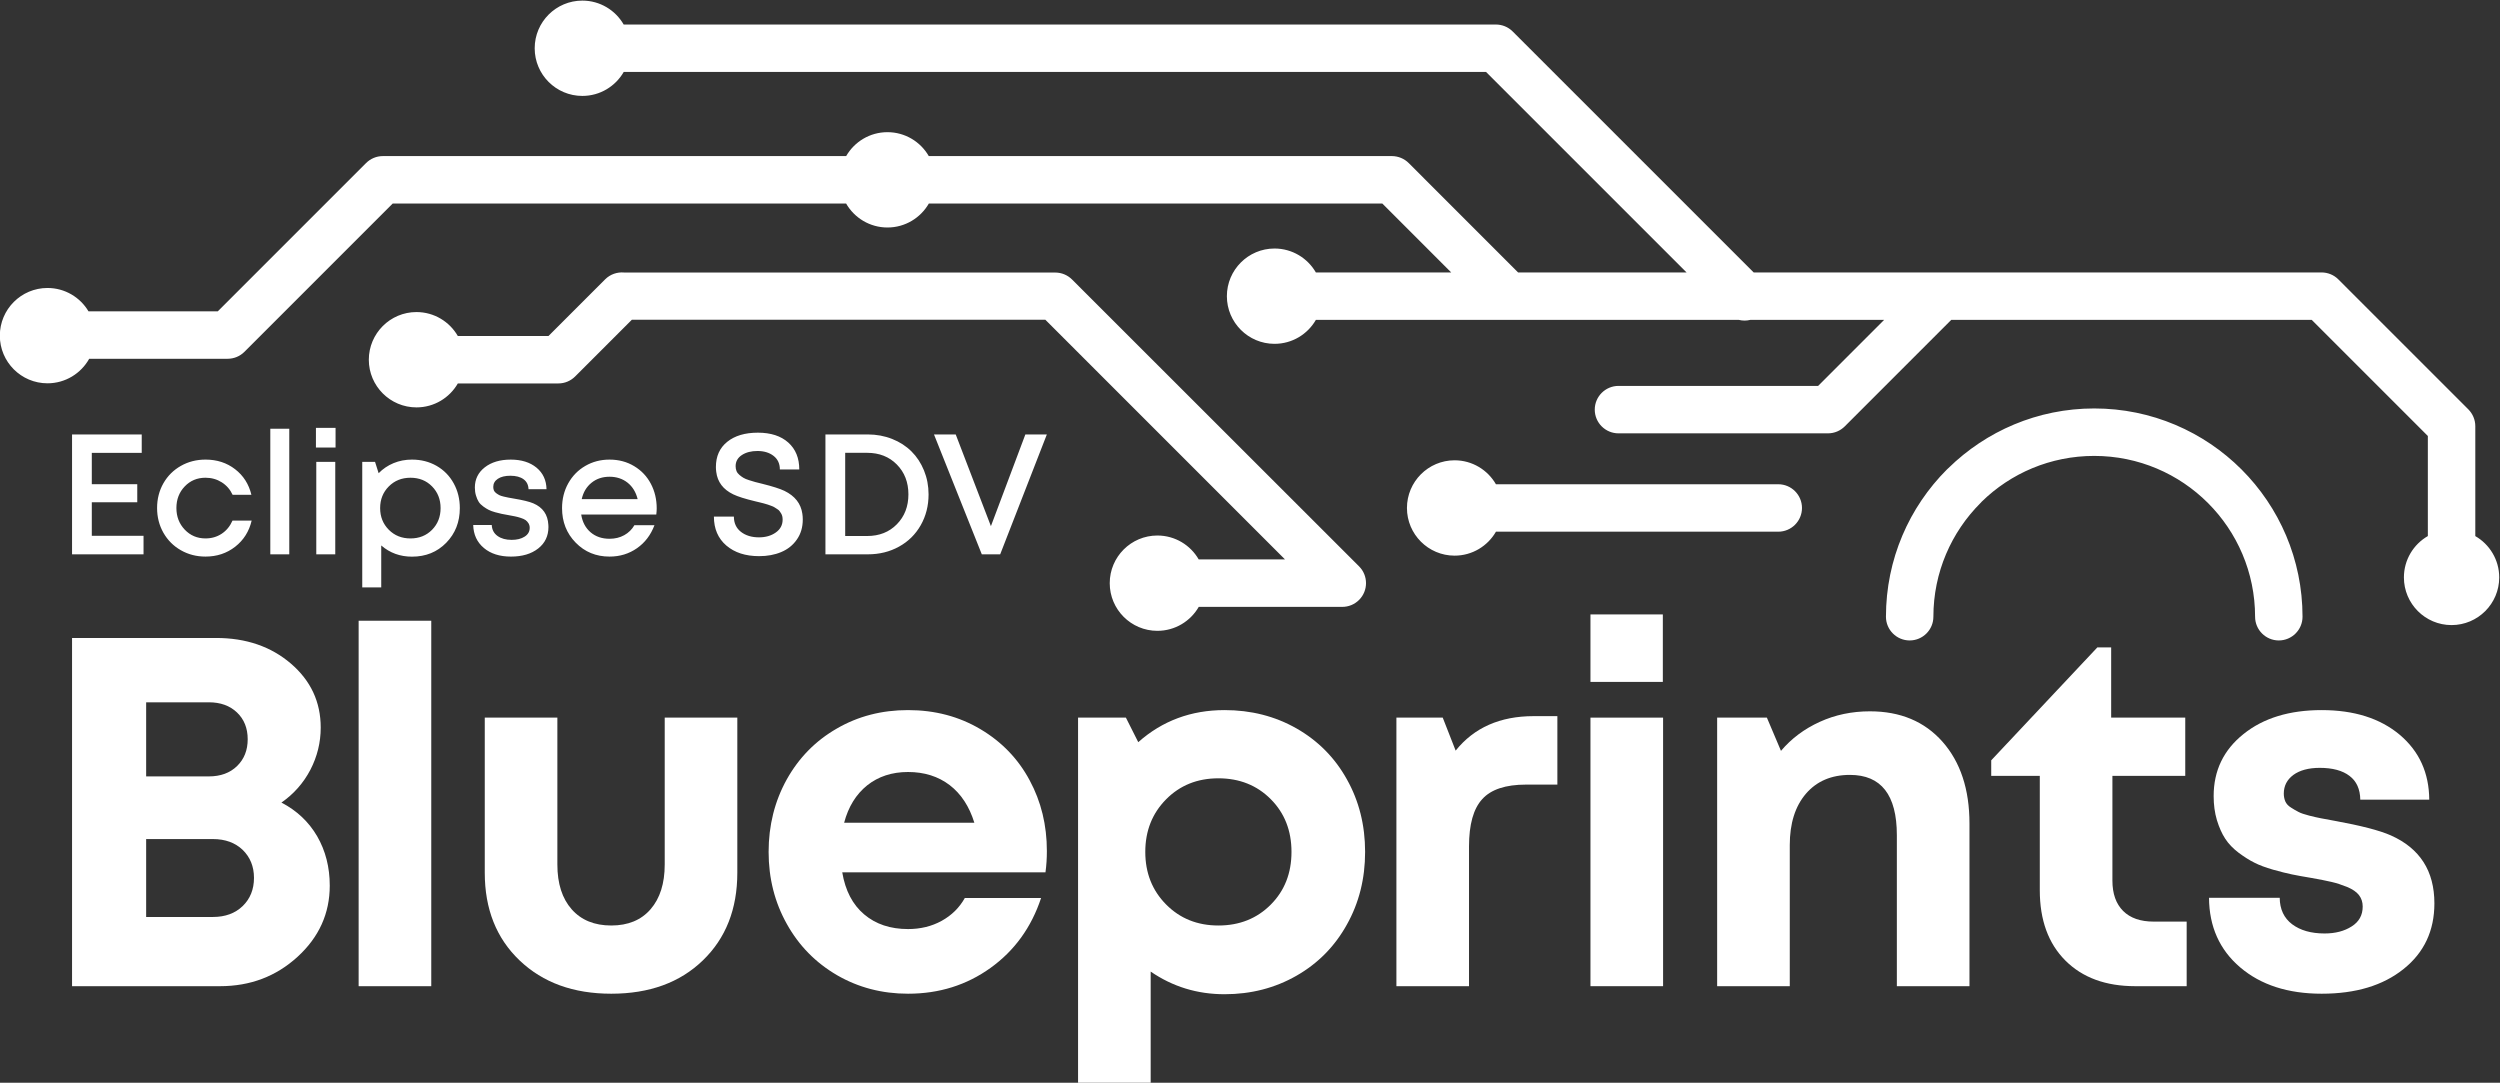 <?xml version="1.0" encoding="UTF-8" standalone="no"?>
<!-- Created with Inkscape (http://www.inkscape.org/) -->

<svg
   version="1.1"
   id="svg2"
   xml:space="preserve"
   width="1769.52"
   height="766.374"
   viewBox="0 0 1769.52 766.374"
   sodipodi:docname="eclipsesdvblueprint_white.svg"
   inkscape:version="1.1.1 (c3084ef, 2021-09-22)"
   xmlns:inkscape="http://www.inkscape.org/namespaces/inkscape"
   xmlns:sodipodi="http://sodipodi.sourceforge.net/DTD/sodipodi-0.dtd"
   xmlns="http://www.w3.org/2000/svg"
   xmlns:svg="http://www.w3.org/2000/svg"><rect x="0" y="0" width="1769.52" height="766.374" fill="#333333" stroke="none"/><sodipodi:namedview
     id="namedview32"
     pagecolor="#505050"
     bordercolor="#eeeeee"
     borderopacity="1"
     inkscape:pageshadow="0"
     inkscape:pageopacity="0"
     inkscape:pagecheckerboard="0"
     showgrid="false"
     fit-margin-top="0"
     fit-margin-left="0"
     fit-margin-right="0"
     fit-margin-bottom="0"
     inkscape:zoom="0.32737499"
     inkscape:cx="891.94352"
     inkscape:cy="421.53495"
     inkscape:window-width="2209"
     inkscape:window-height="1408"
     inkscape:window-x="243"
     inkscape:window-y="25"
     inkscape:window-maximized="0"
     inkscape:current-layer="g8" /><defs
     id="defs6"><clipPath
       clipPathUnits="userSpaceOnUse"
       id="clipPath18"><path
         d="M 0,2000 H 2000 V 0 H 0 Z"
         id="path16" /></clipPath></defs><g
     id="g8"
     transform="matrix(1.333,0,0,-1.333,-448.573,1716.521)"><g
       id="g12"
       inkscape:export-filename="/Users/nacidai/dev/git/eclipse-sdv-blueprints/blueprints-website/static/logos/eclipsesdvblueprint_white.svg"
       inkscape:export-xdpi="96"
       inkscape:export-ydpi="96"><g
         id="g14"
         clip-path="url(#clipPath18)"><g
           id="g20"
           transform="translate(880.97,1057.03)"><path
             d="m 0,0 h 11.41 l -24.78,-63.66 h -9.76 L -48.52,0 h 11.54 l 18.689,-48.7 z m -84,-53.93 c 6.42,0 11.68,2.07 15.76,6.23 4.09,4.16 6.14,9.45 6.14,15.88 0,6.41 -2.05,11.7 -6.14,15.85 -4.08,4.14 -9.34,6.21 -15.76,6.21 H -95.67 V -53.93 Z M -83.68,0 c 4.6,0 8.92,-0.8 12.94,-2.39 4,-1.59 7.42,-3.79 10.24,-6.6 2.84,-2.8 5.05,-6.16 6.67,-10.12 1.61,-3.95 2.43,-8.2 2.43,-12.71 0,-6.08 -1.4,-11.53 -4.16,-16.38 -2.77,-4.87 -6.6,-8.66 -11.53,-11.37 -4.91,-2.729 -10.44,-4.09 -16.59,-4.09 h -22.48 V 0 Z m -57.68,-64.629 c -7.23,0 -13.03,1.879 -17.43,5.649 -4.39,3.77 -6.59,8.9 -6.59,15.34 h 10.61 c 0,-3.43 1.24,-6.12 3.74,-8.08 2.52,-1.95 5.7,-2.92 9.58,-2.92 3.51,0 6.5,0.85 8.92,2.57 2.43,1.71 3.64,3.99 3.64,6.841 0,0.619 -0.06,1.189 -0.18,1.759 -0.12,0.54 -0.32,1.04 -0.62,1.531 -0.29,0.469 -0.58,0.889 -0.84,1.25 -0.27,0.379 -0.69,0.739 -1.27,1.089 -0.57,0.35 -1.04,0.65 -1.42,0.911 -0.37,0.259 -0.96,0.52 -1.75,0.799 -0.8,0.28 -1.42,0.5 -1.86,0.67 -0.45,0.15 -1.15,0.37 -2.12,0.62 -0.96,0.25 -1.67,0.43 -2.12,0.53 -0.47,0.111 -1.23,0.29 -2.29,0.55 -5.42,1.3 -9.32,2.53 -11.73,3.7 -5.38,2.591 -8.39,6.57 -9.05,11.94 -0.12,0.82 -0.18,1.68 -0.18,2.58 0,5.71 2,10.16 6.02,13.39 4.01,3.23 9.44,4.85 16.27,4.85 6.87,0 12.25,-1.76 16.14,-5.24 3.9,-3.49 5.84,-8.26 5.84,-14.29 h -10.31 c 0,3.07 -1.11,5.47 -3.35,7.211 -2.23,1.73 -5.08,2.589 -8.55,2.589 -3.31,0 -6.07,-0.71 -8.27,-2.149 -2.21,-1.44 -3.32,-3.411 -3.32,-5.931 0,-0.95 0.17,-1.799 0.47,-2.569 0.32,-0.781 0.84,-1.46 1.56,-2.061 0.73,-0.609 1.44,-1.12 2.13,-1.53 0.69,-0.429 1.69,-0.84 2.98,-1.25 1.29,-0.42 2.36,-0.74 3.24,-0.98 0.87,-0.23 2.11,-0.55 3.7,-0.929 5.49,-1.361 9.43,-2.621 11.85,-3.77 5.55,-2.701 8.72,-6.741 9.5,-12.121 0.15,-0.99 0.23,-2 0.23,-3.06 0,-4.12 -1.04,-7.67 -3.14,-10.66 -2.07,-2.999 -4.85,-5.209 -8.32,-6.659 -3.45,-1.46 -7.36,-2.17 -11.71,-2.17 m -79.44,42.169 c -3.76,0 -6.95,-1.07 -9.57,-3.2 -2.64,-2.13 -4.38,-5.03 -5.2,-8.69 h 29.7 c -0.93,3.72 -2.7,6.63 -5.35,8.74 -2.65,2.09 -5.85,3.15 -9.58,3.15 m 25.05,-16.79 c 0,-0.94 -0.07,-2.03 -0.22,-3.27 h -39.88 c 0.63,-3.97 2.29,-7.11 4.98,-9.43 2.69,-2.3 6.06,-3.45 10.07,-3.45 2.91,0 5.5,0.63 7.81,1.91 2.28,1.27 4.09,3.03 5.39,5.29 h 10.66 c -1.96,-5.19 -5.05,-9.259 -9.29,-12.219 -4.23,-2.951 -9.08,-4.441 -14.57,-4.441 -7.15,0 -13.15,2.46 -17.97,7.401 -4.83,4.919 -7.24,11.039 -7.24,18.349 0,4.82 1.1,9.21 3.28,13.14 2.2,3.94 5.22,7.03 9.07,9.26 3.85,2.24 8.13,3.35 12.86,3.35 4.9,0 9.26,-1.16 13.11,-3.49 3.85,-2.32 6.79,-5.44 8.85,-9.37 2.06,-3.92 3.09,-8.26 3.09,-13.03 m -62.95,-21.32 c -3.64,-2.86 -8.46,-4.29 -14.43,-4.29 -5.98,0 -10.78,1.521 -14.41,4.58 -3.62,3.04 -5.51,7.11 -5.65,12.2 h 9.85 c 0.12,-2.52 1.15,-4.46 3.09,-5.84 1.93,-1.38 4.43,-2.06 7.47,-2.06 2.79,0 5.08,0.56 6.88,1.71 1.81,1.14 2.71,2.7 2.71,4.69 0,0.88 -0.21,1.68 -0.63,2.39 -0.44,0.711 -0.96,1.28 -1.56,1.711 -0.61,0.429 -1.47,0.819 -2.58,1.169 -1.11,0.37 -2.11,0.62 -2.97,0.8 -0.88,0.19 -2.05,0.4 -3.53,0.67 -1.51,0.27 -2.71,0.49 -3.59,0.67 -0.89,0.18 -2.05,0.47 -3.47,0.86 -1.43,0.39 -2.56,0.82 -3.44,1.27 -0.88,0.44 -1.83,1.03 -2.86,1.78 -1.04,0.74 -1.85,1.56 -2.43,2.45 -0.58,0.91 -1.06,2.02 -1.45,3.32 -0.41,1.3 -0.61,2.73 -0.61,4.3 0,4.41 1.76,7.99 5.26,10.72 3.51,2.74 8.11,4.11 13.79,4.11 5.68,0 10.24,-1.43 13.7,-4.28 3.44,-2.86 5.21,-6.67 5.3,-11.44 h -9.55 c -0.09,2.32 -0.97,4.08 -2.66,5.3 -1.69,1.23 -4.02,1.85 -7.02,1.85 -2.77,0 -4.98,-0.54 -6.61,-1.62 -1.63,-1.08 -2.44,-2.52 -2.44,-4.33 0,-0.7 0.13,-1.34 0.35,-1.88 0.25,-0.55 0.66,-1.03 1.23,-1.44 0.58,-0.43 1.12,-0.76 1.64,-1.03 0.51,-0.26 1.29,-0.52 2.3,-0.76 1.03,-0.23 1.87,-0.41 2.52,-0.55 0.65,-0.13 1.6,-0.3 2.87,-0.51 4.81,-0.8 8.25,-1.64 10.35,-2.53 5.04,-2.15 7.7,-5.96 7.99,-11.41 0.03,-0.35 0.05,-0.74 0.05,-1.15 0,-4.76 -1.82,-8.58 -5.46,-11.43 m -79.32,9.96 c 3.06,-3.08 6.9,-4.61 11.52,-4.61 4.62,0 8.44,1.53 11.46,4.59 3.01,3.06 4.53,6.901 4.53,11.52 0,4.62 -1.52,8.45 -4.53,11.52 -3.02,3.07 -6.84,4.6 -11.46,4.6 -4.62,0 -8.46,-1.54 -11.52,-4.62 -3.06,-3.08 -4.59,-6.91 -4.59,-11.5 0,-4.59 1.53,-8.41 4.59,-11.5 m 12.32,37.25 c 4.82,0 9.17,-1.11 13.05,-3.32 3.88,-2.23 6.91,-5.31 9.08,-9.25 2.18,-3.94 3.27,-8.33 3.27,-13.18 0,-7.37 -2.41,-13.5 -7.23,-18.43 -4.8,-4.91 -10.86,-7.36 -18.17,-7.36 -6.3,0 -11.76,1.981 -16.33,5.95 v -22.29 h -10.08 v 66.68 h 6.79 l 1.91,-6.03 c 2.24,2.3 4.89,4.09 7.92,5.35 3.03,1.25 6.29,1.88 9.79,1.88 m -50.82,-1.2 h 10.08 v -49.1 h -10.08 z m -0.18,18.03 h 10.42 V -6.97 h -10.42 z m -24.23,-0.45 h 10.07 v -66.68 h -10.07 z m -34.41,-67.88 c -4.8,0 -9.16,1.12 -13.1,3.38 -3.93,2.24 -7.02,5.34 -9.26,9.28 -2.23,3.94 -3.35,8.32 -3.35,13.13 0,4.82 1.12,9.2 3.35,13.13 2.24,3.92 5.33,7 9.26,9.23 3.94,2.24 8.32,3.35 13.15,3.35 6.03,0 11.26,-1.7 15.67,-5.11 4.41,-3.4 7.29,-7.93 8.65,-13.58 h -9.98 c -1.31,2.82 -3.23,5.03 -5.78,6.64 -2.54,1.6 -5.41,2.42 -8.61,2.42 -4.41,0 -8.09,-1.54 -11.03,-4.62 -2.95,-3.08 -4.42,-6.9 -4.42,-11.46 0,-4.56 1.48,-8.39 4.44,-11.5 2.95,-3.1 6.63,-4.65 11.01,-4.65 3.22,0 6.08,0.82 8.6,2.49 2.5,1.65 4.41,3.97 5.74,6.97 h 10.17 c -1.36,-5.75 -4.27,-10.37 -8.74,-13.86 -4.48,-3.5 -9.73,-5.24 -15.77,-5.24 m -60.37,11.05 h 27.47 v -9.85 H -506.2 V 0 h 37 v -9.8 h -26.51 v -16.61 h 24.14 v -9.6 h -24.14 z"
             style="fill:#ffffff;fill-opacity:1;fill-rule:nonzero;stroke:none"
             id="path22" /></g><g
           id="g24"
           transform="translate(449.6,800.811)"><path
             d="m 0,0 c 6.51,0 11.79,1.939 15.8,5.81 3.96,3.87 5.98,8.849 5.98,14.96 0,5.99 -2.02,10.959 -5.98,14.839 -4.01,3.821 -9.29,5.76 -15.8,5.76 H -35.48 V 0 Z m 12.8,80.149 c 3.75,3.651 5.64,8.401 5.64,14.21 0,5.861 -1.89,10.611 -5.68,14.22 -3.78,3.61 -8.76,5.41 -14.96,5.41 H -35.48 V 74.64 H -2.2 c 6.25,0 11.26,1.849 15,5.509 M 36.35,60.739 C 44.49,56.51 50.83,50.569 55.32,42.869 59.76,35.17 62.01,26.449 62.01,16.64 62.01,1.85 56.29,-10.74 44.93,-21.131 33.53,-31.561 19.8,-36.75 3.74,-36.75 h -78.57 v 184.899 h 76.5 c 15.89,0 29.13,-4.54 39.7,-13.599 10.56,-9.071 15.84,-20.38 15.84,-33.981 0,-7.92 -1.85,-15.399 -5.5,-22.45 C 48.02,71.08 42.87,65.27 36.35,60.739"
             style="fill:#ffffff;fill-opacity:1;fill-rule:nonzero;stroke:none"
             id="path26" /></g><path
           d="m 526.95,958.11 h 38.56 V 764.06 h -38.56 z"
           style="fill:#ffffff;fill-opacity:1;fill-rule:nonzero;stroke:none"
           id="path28" /><g
           id="g30"
           transform="translate(661.08,760.061)"><path
             d="M 0,0 C -20.11,0 -36.31,5.89 -48.68,17.689 -61,29.439 -67.16,44.97 -67.16,64.209 V 146.6 h 38.55 V 68.609 c 0,-10.17 2.56,-18.089 7.62,-23.809 5.06,-5.721 12.06,-8.58 20.99,-8.58 8.94,0 15.94,2.899 20.91,8.67 4.97,5.759 7.48,13.639 7.48,23.719 V 146.6 H 66.94 V 64.209 C 66.94,44.97 60.83,29.439 48.64,17.689 36.44,5.89 20.2,0 0,0"
             style="fill:#ffffff;fill-opacity:1;fill-rule:evenodd;stroke:none"
             id="path32" /></g><g
           id="g34"
           transform="translate(818.67,877.79)"><path
             d="m 0,0 c -8.53,0 -15.75,-2.38 -21.7,-7.09 -5.89,-4.75 -9.99,-11.35 -12.23,-19.85 H 35.21 C 32.53,-18.27 28.17,-11.62 22.1,-6.95 16.03,-2.34 8.67,0 0,0 m 73.72,-41.9 c 0,-3.871 -0.22,-7.66 -0.74,-11.36 H -34.94 c 1.63,-9.719 5.5,-17.16 11.66,-22.36 6.12,-5.19 13.91,-7.78 23.28,-7.78 6.61,0 12.55,1.45 17.83,4.35 5.33,2.949 9.42,6.96 12.32,12.15 h 40.5 C 65.5,-82.479 56.56,-94.85 43.84,-104 31.12,-113.16 16.51,-117.729 0,-117.729 c -13.86,0 -26.4,3.299 -37.71,9.849 -11.32,6.6 -20.21,15.63 -26.63,27.16 -6.47,11.53 -9.69,24.3 -9.69,38.29 0,14.08 3.22,26.89 9.6,38.42 6.43,11.531 15.27,20.56 26.59,27.07 11.3,6.56 23.89,9.81 37.84,9.81 14.26,0 27.07,-3.38 38.43,-10.12 11.35,-6.729 20.07,-15.8 26.14,-27.149 6.12,-11.311 9.15,-23.861 9.15,-37.5 z"
             style="fill:#ffffff;fill-opacity:1;fill-rule:nonzero;stroke:none"
             id="path36" /></g><g
           id="g38"
           transform="translate(955.69,807.46)"><path
             d="m 0,0 c 7.35,-7.439 16.6,-11.18 27.77,-11.18 11.18,0 20.47,3.701 27.82,11.09 7.35,7.39 11,16.72 11,27.99 0,11.27 -3.65,20.6 -11,27.99 C 48.24,63.28 38.95,66.979 27.77,66.979 16.6,66.979 7.35,63.24 0,55.81 -7.35,48.37 -11.04,39.08 -11.04,27.899 -11.04,16.72 -7.35,7.43 0,0 m 31.03,103.2 c 14.09,0 26.81,-3.25 38.2,-9.72 11.4,-6.52 20.34,-15.49 26.76,-27.03 6.48,-11.53 9.69,-24.38 9.69,-38.55 0,-14.171 -3.21,-27.07 -9.69,-38.6 -6.42,-11.58 -15.36,-20.64 -26.76,-27.15 -11.39,-6.52 -24.11,-9.82 -38.2,-9.82 -14.48,0 -27.51,4 -39.21,12.021 V -94.85 H -46.74 V 99.2 h 25.4 l 6.56,-13.03 c 12.8,11.36 28.08,17.03 45.81,17.03"
             style="fill:#ffffff;fill-opacity:1;fill-rule:nonzero;stroke:none"
             id="path40" /></g><g
           id="g42"
           transform="translate(1150.83,907.45)"><path
             d="M 0,0 H 12.63 V -36.351 H -4.01 c -10.83,0 -18.57,-2.549 -23.24,-7.699 -4.71,-5.11 -7.04,-13.511 -7.04,-25.18 v -74.161 H -72.84 V -0.79 h 24.6 l 6.86,-17.521 C -31.61,-6.11 -17.79,0 0,0"
             style="fill:#ffffff;fill-opacity:1;fill-rule:nonzero;stroke:none"
             id="path44" /></g><path
           d="m 1181.03,906.66 h 38.56 v -142.6 h -38.56 z m 0,54.8 h 38.43 v -35.83 h -38.43 z"
           style="fill:#ffffff;fill-opacity:1;fill-rule:nonzero;stroke:none"
           id="path46" /><g
           id="g48"
           transform="translate(1329.42,910.01)"><path
             d="m 0,0 c 16.15,0 29,-5.37 38.55,-16.16 9.511,-10.779 14.31,-25.26 14.31,-43.39 v -86.4 H 14.3 v 80.19 c 0,21.35 -8.32,32 -24.909,32 -9.861,0 -17.651,-3.349 -23.37,-9.99 -5.721,-6.689 -8.581,-15.76 -8.581,-27.29 v -74.91 h -38.56 v 142.6 h 26.41 L -47.229,-21 c 5.5,6.521 12.37,11.66 20.599,15.41 C -18.439,-1.85 -9.55,0 0,0"
             style="fill:#ffffff;fill-opacity:1;fill-rule:nonzero;stroke:none"
             id="path50" /></g><g
           id="g52"
           transform="translate(1480.1,798.35)"><path
             d="m 0,0 h 17.511 v -34.29 h -27.33 c -15.62,0 -27.991,4.53 -37.061,13.601 -9.069,9.069 -13.599,21.519 -13.599,37.319 V 77.37 H -86.27 v 8.271 l 56.34,59.949 h 7.35 V 108.311 H 16.76 V 77.37 H -21.92 V 21.78 c 0,-6.95 1.891,-12.32 5.68,-16.11 C -12.46,1.891 -7.05,0 0,0"
             style="fill:#ffffff;fill-opacity:1;fill-rule:nonzero;stroke:none"
             id="path54" /></g><g
           id="g56"
           transform="translate(1569.29,760.061)"><path
             d="m 0,0 c -17.87,0 -32.3,4.659 -43.26,13.989 -10.96,9.33 -16.46,21.66 -16.55,36.931 h 37.539 c 0.042,-6.08 2.292,-10.79 6.601,-14.04 4.36,-3.261 10.08,-4.891 17.21,-4.891 5.68,0 10.48,1.231 14.39,3.74 3.92,2.47 5.86,5.991 5.86,10.571 0,2.329 -0.66,4.349 -1.98,6.069 -1.32,1.721 -3.44,3.12 -6.25,4.311 -2.86,1.149 -5.63,2.069 -8.36,2.689 -2.78,0.66 -6.39,1.36 -10.88,2.151 -4,0.669 -7.44,1.28 -10.16,1.849 -2.77,0.57 -6.08,1.41 -10,2.51 -3.91,1.15 -7.21,2.33 -9.85,3.7 -2.69,1.32 -5.51,3.13 -8.45,5.32 -2.95,2.25 -5.33,4.71 -7.089,7.44 -1.761,2.69 -3.211,5.99 -4.401,9.86 -1.15,3.88 -1.72,8.1 -1.72,12.76 0,13.52 5.28,24.48 15.85,32.931 10.56,8.489 24.42,12.71 41.5,12.71 17.21,0 30.99,-4.351 41.42,-13.071 10.38,-8.759 15.62,-20.24 15.71,-34.5 H 20.51 c -0.09,5.59 -1.98,9.811 -5.72,12.63 -3.74,2.861 -9.019,4.271 -15.8,4.271 -5.94,0 -10.61,-1.281 -14,-3.741 -3.39,-2.509 -5.1,-5.81 -5.1,-9.95 0,-1.54 0.31,-2.95 0.83,-4.179 0.57,-1.231 1.54,-2.331 2.99,-3.21 1.42,-0.931 2.73,-1.681 4.01,-2.33 1.24,-0.67 3.13,-1.281 5.64,-1.941 2.55,-0.659 4.619,-1.1 6.2,-1.409 C 1.14,92.859 3.57,92.42 6.87,91.81 20.69,89.3 30.68,86.739 36.75,84.06 52.16,77.189 59.86,65.18 59.86,47.97 59.86,33.439 54.4,21.819 43.479,13.109 32.57,4.35 18.09,0 0,0"
             style="fill:#ffffff;fill-opacity:1;fill-rule:nonzero;stroke:none"
             id="path58" /></g><g
           id="g60"
           transform="translate(1363.12,960.231)"><path
             d="m 0,0 c 0,-6.94 -5.65,-12.591 -12.601,-12.591 -6.939,0 -12.589,5.651 -12.589,12.591 0,30.55 12.4,58.22 32.39,78.209 L 8,78.95 c 19.979,19.57 47.31,31.65 77.4,31.65 30.55,0 58.21,-12.391 78.22,-32.391 C 183.61,58.22 196.01,30.55 196.01,0 c 0,-6.94 -5.65,-12.591 -12.6,-12.591 -6.94,0 -12.59,5.651 -12.59,12.591 0,23.579 -9.58,44.95 -25.02,60.39 C 130.351,75.839 108.99,85.399 85.4,85.399 62.13,85.399 41.04,76.14 25.67,61.1 L 25.021,60.39 C 9.58,44.95 0,23.579 0,0 m -412.05,43.129 c 9.38,0 17.58,-5.109 21.95,-12.699 h 45.82 l -127.25,127.259 -219.57,0.011 -30.13,-30.131 c -2.29,-2.279 -5.44,-3.69 -8.91,-3.69 h -53.36 c -4.37,-7.599 -12.57,-12.719 -21.97,-12.719 -13.95,0 -25.3,11.34 -25.3,25.299 0,13.98 11.35,25.321 25.3,25.321 9.39,0 17.58,-5.12 21.95,-12.7 h 48.16 l 30.07,30.069 c 2.76,2.75 6.46,3.951 10.06,3.631 l 228.98,-0.02 c 3.45,0 6.59,-1.41 8.87,-3.671 L -304.95,26.75 c 4.91,-4.91 4.91,-12.91 0,-17.82 -2.46,-2.46 -5.68,-3.691 -8.91,-3.691 h -76.22 c -4.38,-7.599 -12.57,-12.719 -21.97,-12.719 -13.97,0 -25.3,11.339 -25.3,25.299 0,13.981 11.33,25.311 25.3,25.311 z m 699.8,-0.31 c 7.58,-4.37 12.7,-12.559 12.7,-21.95 0,-13.949 -11.33,-25.3 -25.32,-25.3 -13.96,0 -25.29,11.351 -25.29,25.3 0,9.401 5.11,17.59 12.71,21.97 v 53.14 l -61.651,61.65 H 9.489 l -56.559,-56.56 c -2.29,-2.279 -5.451,-3.69 -8.91,-3.69 h -111.23 c -6.95,0 -12.601,5.65 -12.601,12.591 0,6.949 5.651,12.599 12.601,12.599 H -61.2 l 35.05,35.06 h -71.04 c -2.01,-0.509 -4.121,-0.489 -6.13,0 h -224.571 c -4.37,-7.6 -12.559,-12.719 -21.96,-12.719 -13.949,0 -25.299,11.33 -25.299,25.299 0,13.971 11.35,25.311 25.299,25.311 9.38,0 17.58,-5.11 21.951,-12.701 h 71.86 l -36.57,36.591 H -533.4 c -4.371,-7.6 -12.58,-12.73 -21.98,-12.73 -9.391,0 -17.58,5.13 -21.95,12.73 h -240.75 l -78.74,-78.741 c -2.451,-2.449 -5.68,-3.69 -8.91,-3.69 h -73.51 c -4.33,-7.759 -12.63,-13.029 -22.15,-13.029 -13.97,0 -25.3,11.34 -25.3,25.3 0,13.969 11.33,25.319 25.3,25.319 9.25,0 17.369,-4.969 21.77,-12.389 h 68.67 l 78.74,78.739 c 2.29,2.27 5.43,3.681 8.91,3.681 h 246 c 4.37,7.589 12.56,12.699 21.92,12.699 9.38,0 17.58,-5.11 21.95,-12.699 h 245.98 c 3.229,-0.04 6.46,-1.281 8.91,-3.75 l 58.019,-58.031 h 89.46 L -237.521,289.27 H -695.42 c -4.38,-7.601 -12.57,-12.721 -21.97,-12.721 -13.97,0 -25.3,11.33 -25.3,25.301 0,13.98 11.33,25.31 25.3,25.31 9.38,0 17.58,-5.111 21.95,-12.701 h 463.14 c 3.23,-0.009 6.459,-1.23 8.909,-3.689 L -95.42,182.819 H 4.27 206.12 c 3.23,-0.009 6.46,-1.23 8.91,-3.69 l 69.03,-69.02 c 2.27,-2.29 3.69,-5.449 3.69,-8.909 z M -82.36,70.35 c 6.94,0 12.589,-5.65 12.589,-12.59 0,-6.95 -5.649,-12.6 -12.589,-12.6 h -149.911 c -4.369,-7.6 -12.569,-12.721 -21.969,-12.721 -13.95,0 -25.29,11.351 -25.29,25.301 0,13.98 11.34,25.33 25.29,25.33 9.389,0 17.58,-5.12 21.96,-12.72 z"
             style="fill:#ffffff;fill-opacity:1;fill-rule:evenodd;stroke:none"
             id="path62" /></g></g></g></g></svg>
